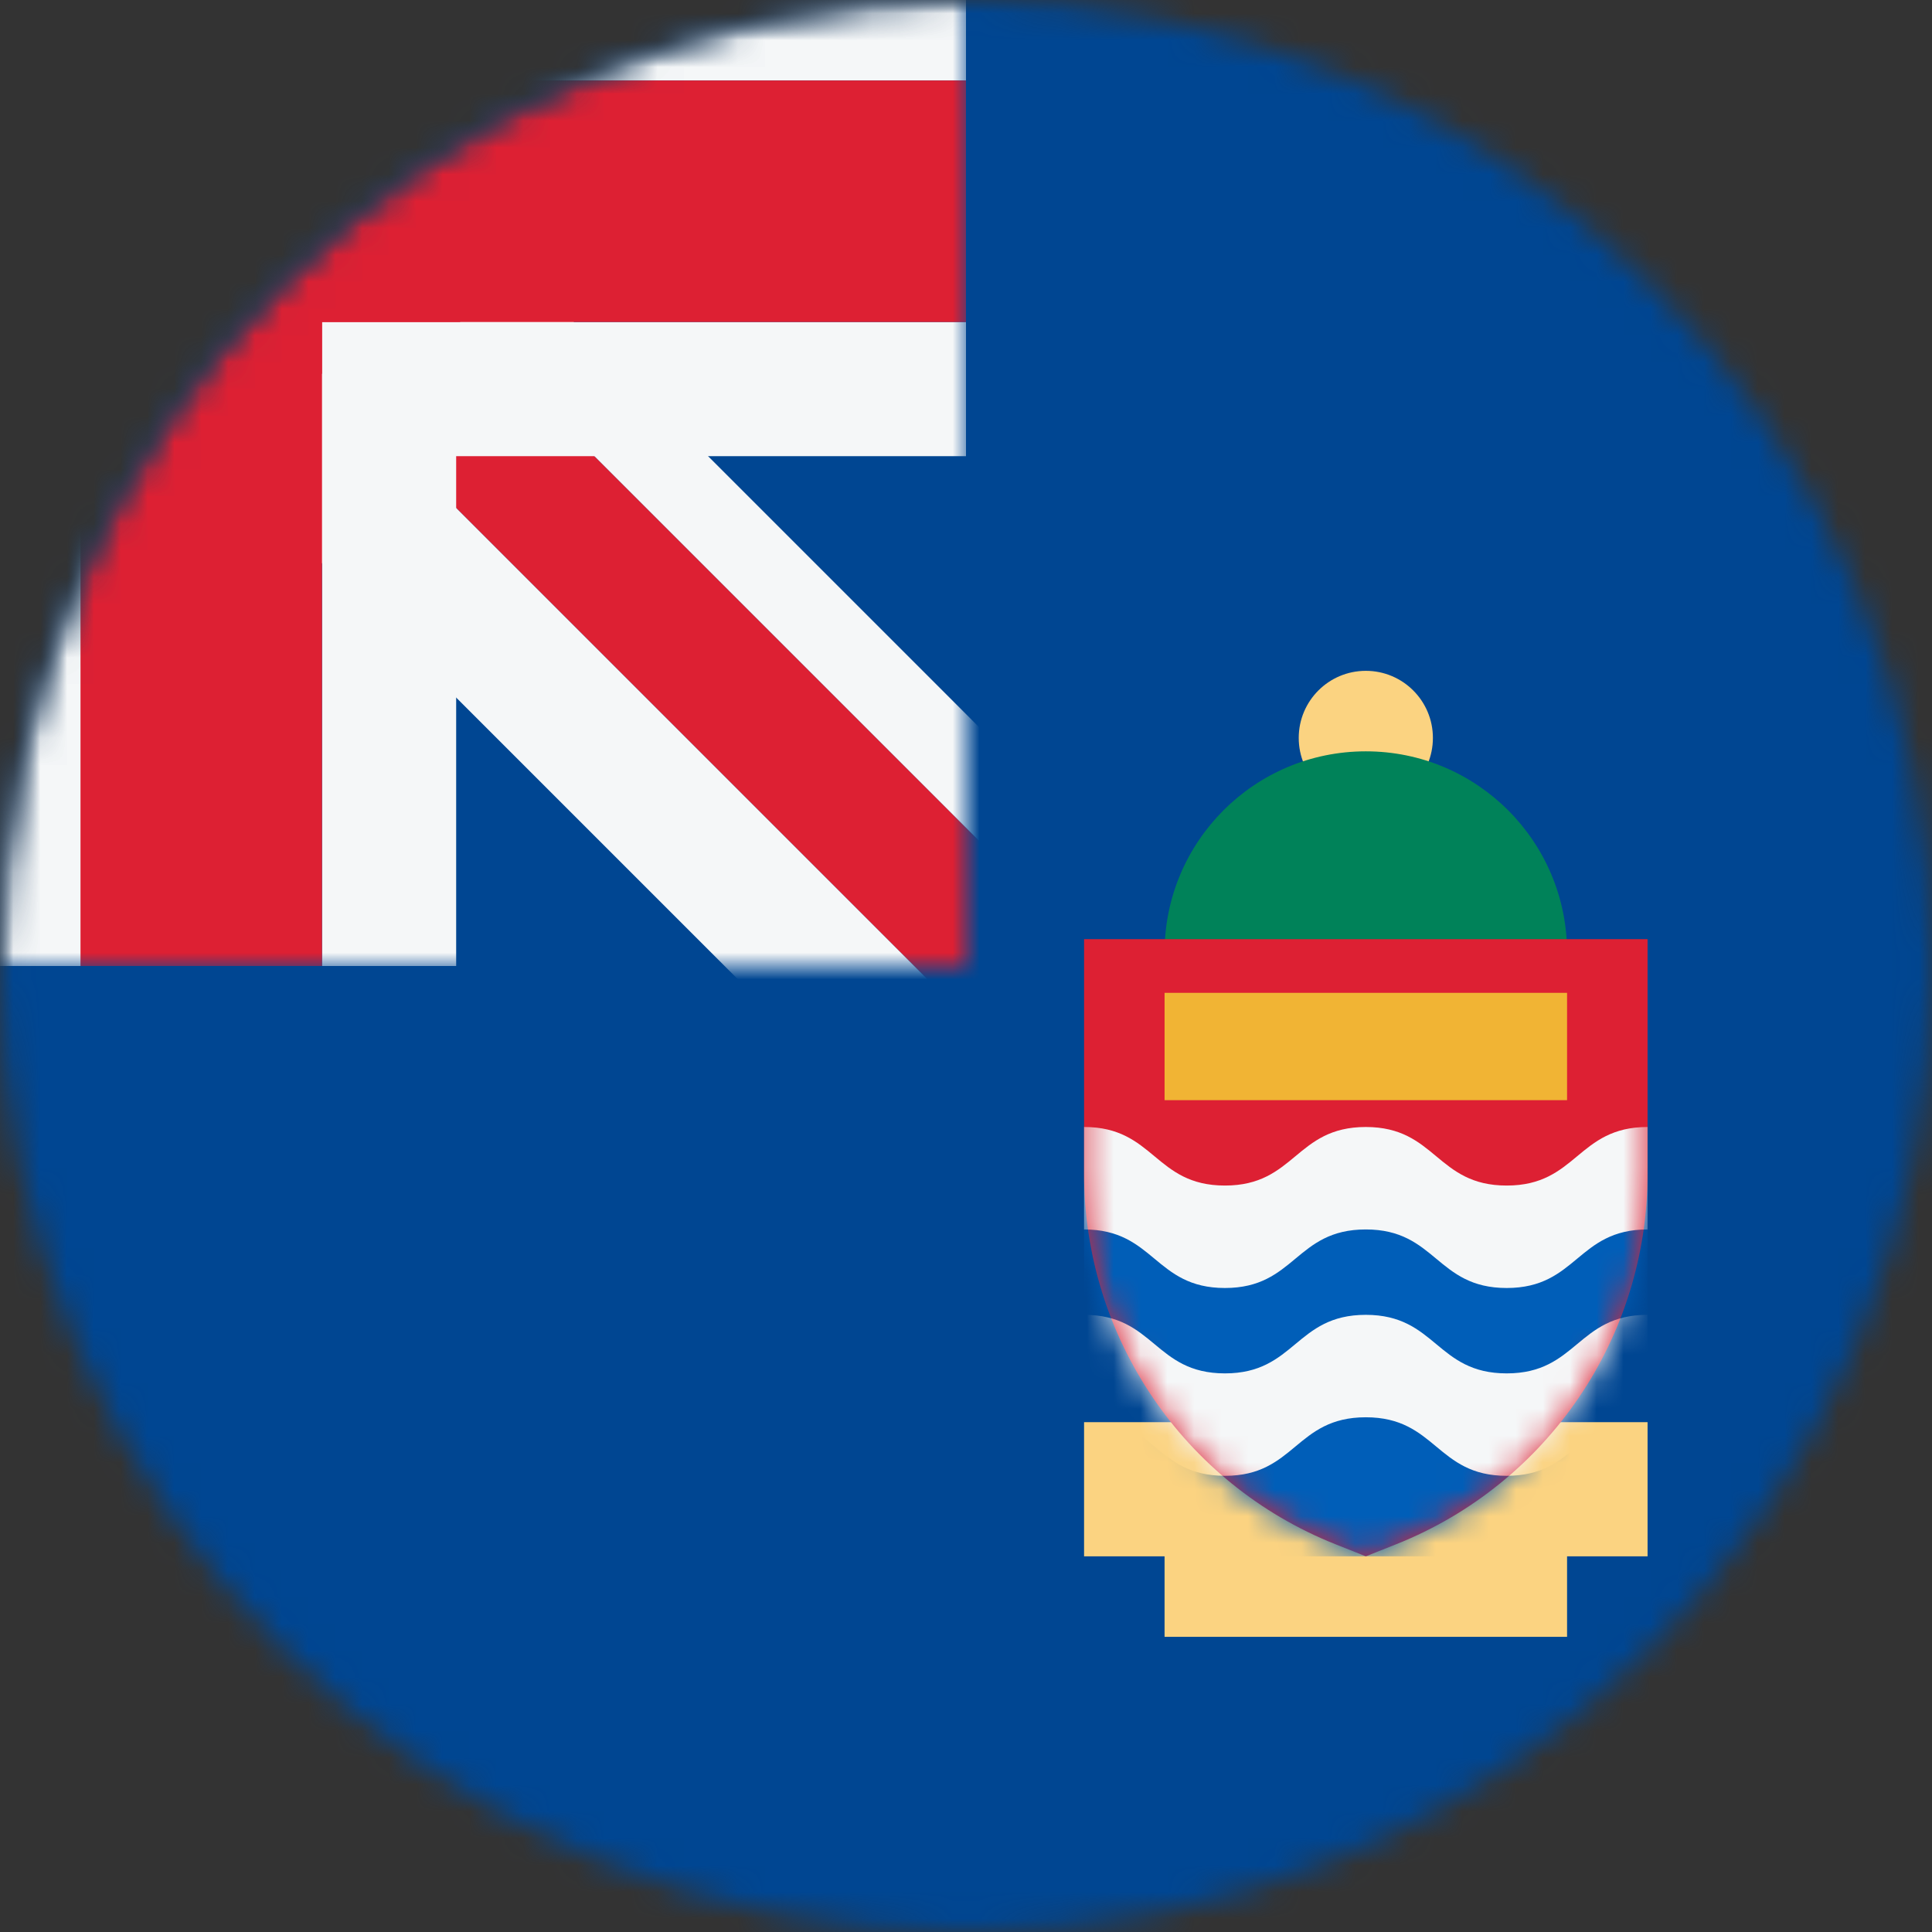 <svg width="72" height="72" viewBox="0 0 72 72" fill="none" xmlns="http://www.w3.org/2000/svg">
<rect x="0" y="0" width="72" height="72" fill="#333333" stroke="none"/>
<mask id="mask0_40_2178" style="mask-type:alpha" maskUnits="userSpaceOnUse" x="0" y="0" width="72" height="72">
<circle cx="36" cy="36" r="36" fill="#D9D9D9"/>
</mask>
<g mask="url(#mask0_40_2178)">
<rect width="72" height="72" fill="#004692"/>
<path d="M61.4 53H40.4V58H43.4V61H58.4V58H61.4V53Z" fill="#FBD381"/>
<circle cx="50.9" cy="27.5" r="2.5" fill="#FBD381"/>
<circle cx="50.9" cy="35.5" r="7.5" fill="#008259"/>
<path d="M40.4 35H61.4V43.743C61.4 49.827 57.691 55.295 52.04 57.546L50.9 58L49.76 57.546C44.108 55.295 40.4 49.827 40.4 43.743V35Z" fill="#DD2033"/>
<mask id="mask1_40_2178" style="mask-type:alpha" maskUnits="userSpaceOnUse" x="40" y="35" width="22" height="23">
<path d="M40.4 35H61.4V43.743C61.4 49.827 57.691 55.295 52.04 57.546L50.9 58L49.76 57.546C44.108 55.295 40.4 49.827 40.4 43.743V35Z" fill="#DD2033"/>
</mask>
<g mask="url(#mask1_40_2178)">
<rect x="40.4" y="45" width="21" height="13" fill="#005EB8"/>
<path d="M50.899 49C48.274 49 48.274 51.182 45.65 51.182C43.025 51.182 43.025 49 40.4 49V52.818C43.025 52.818 43.025 55 45.65 55C48.274 55 48.274 52.818 50.899 52.818C53.524 52.818 53.524 55 56.15 55C58.775 55 58.775 52.818 61.4 52.818V49C58.775 49 58.775 51.182 56.15 51.182C53.524 51.182 53.524 49 50.899 49V49Z" fill="#F5F7F8"/>
<path d="M50.899 42C48.274 42 48.274 44.182 45.65 44.182C43.025 44.182 43.025 42 40.4 42V45.818C43.025 45.818 43.025 48 45.65 48C48.274 48 48.274 45.818 50.899 45.818C53.524 45.818 53.524 48 56.15 48C58.775 48 58.775 45.818 61.4 45.818V42C58.775 42 58.775 44.182 56.15 44.182C53.524 44.182 53.524 42 50.899 42Z" fill="#F5F7F8"/>
<rect x="43.4" y="37" width="15" height="4" fill="#F1B434"/>
</g>
<mask id="mask2_40_2178" style="mask-type:alpha" maskUnits="userSpaceOnUse" x="0" y="0" width="36" height="36">
<path d="M0 36V36C-8.69081e-07 16.118 16.118 -7.04529e-07 36 -1.57361e-06V-1.57361e-06L36 36L0 36Z" fill="#002F6C"/>
</mask>
<g mask="url(#mask2_40_2178)">
<rect x="-0" width="36" height="36" fill="#004692"/>
<path d="M12.522 3.134L10.401 5.255L39.927 34.781L42.048 32.66L12.522 3.134Z" fill="#F5F7F8"/>
<path d="M6.865 8.791L3.33 12.326L32.856 41.852L36.392 38.317L6.865 8.791Z" fill="#F5F7F8"/>
<path d="M6.865 8.791L10.401 5.255L39.927 34.781L36.392 38.317L6.865 8.791Z" fill="#DD2033"/>
<path d="M36 12V17L17 17L17 36H12V12H36Z" fill="#F5F7F8"/>
<path d="M36 -2V3L5 3L5 36H0V-2H36Z" fill="#F5F7F8"/>
<path fill-rule="evenodd" clip-rule="evenodd" d="M3 36H12L12 12L36 12V3H12H3L3 12L3 36Z" fill="#DD2033"/>
</g>
</g>
</svg>
